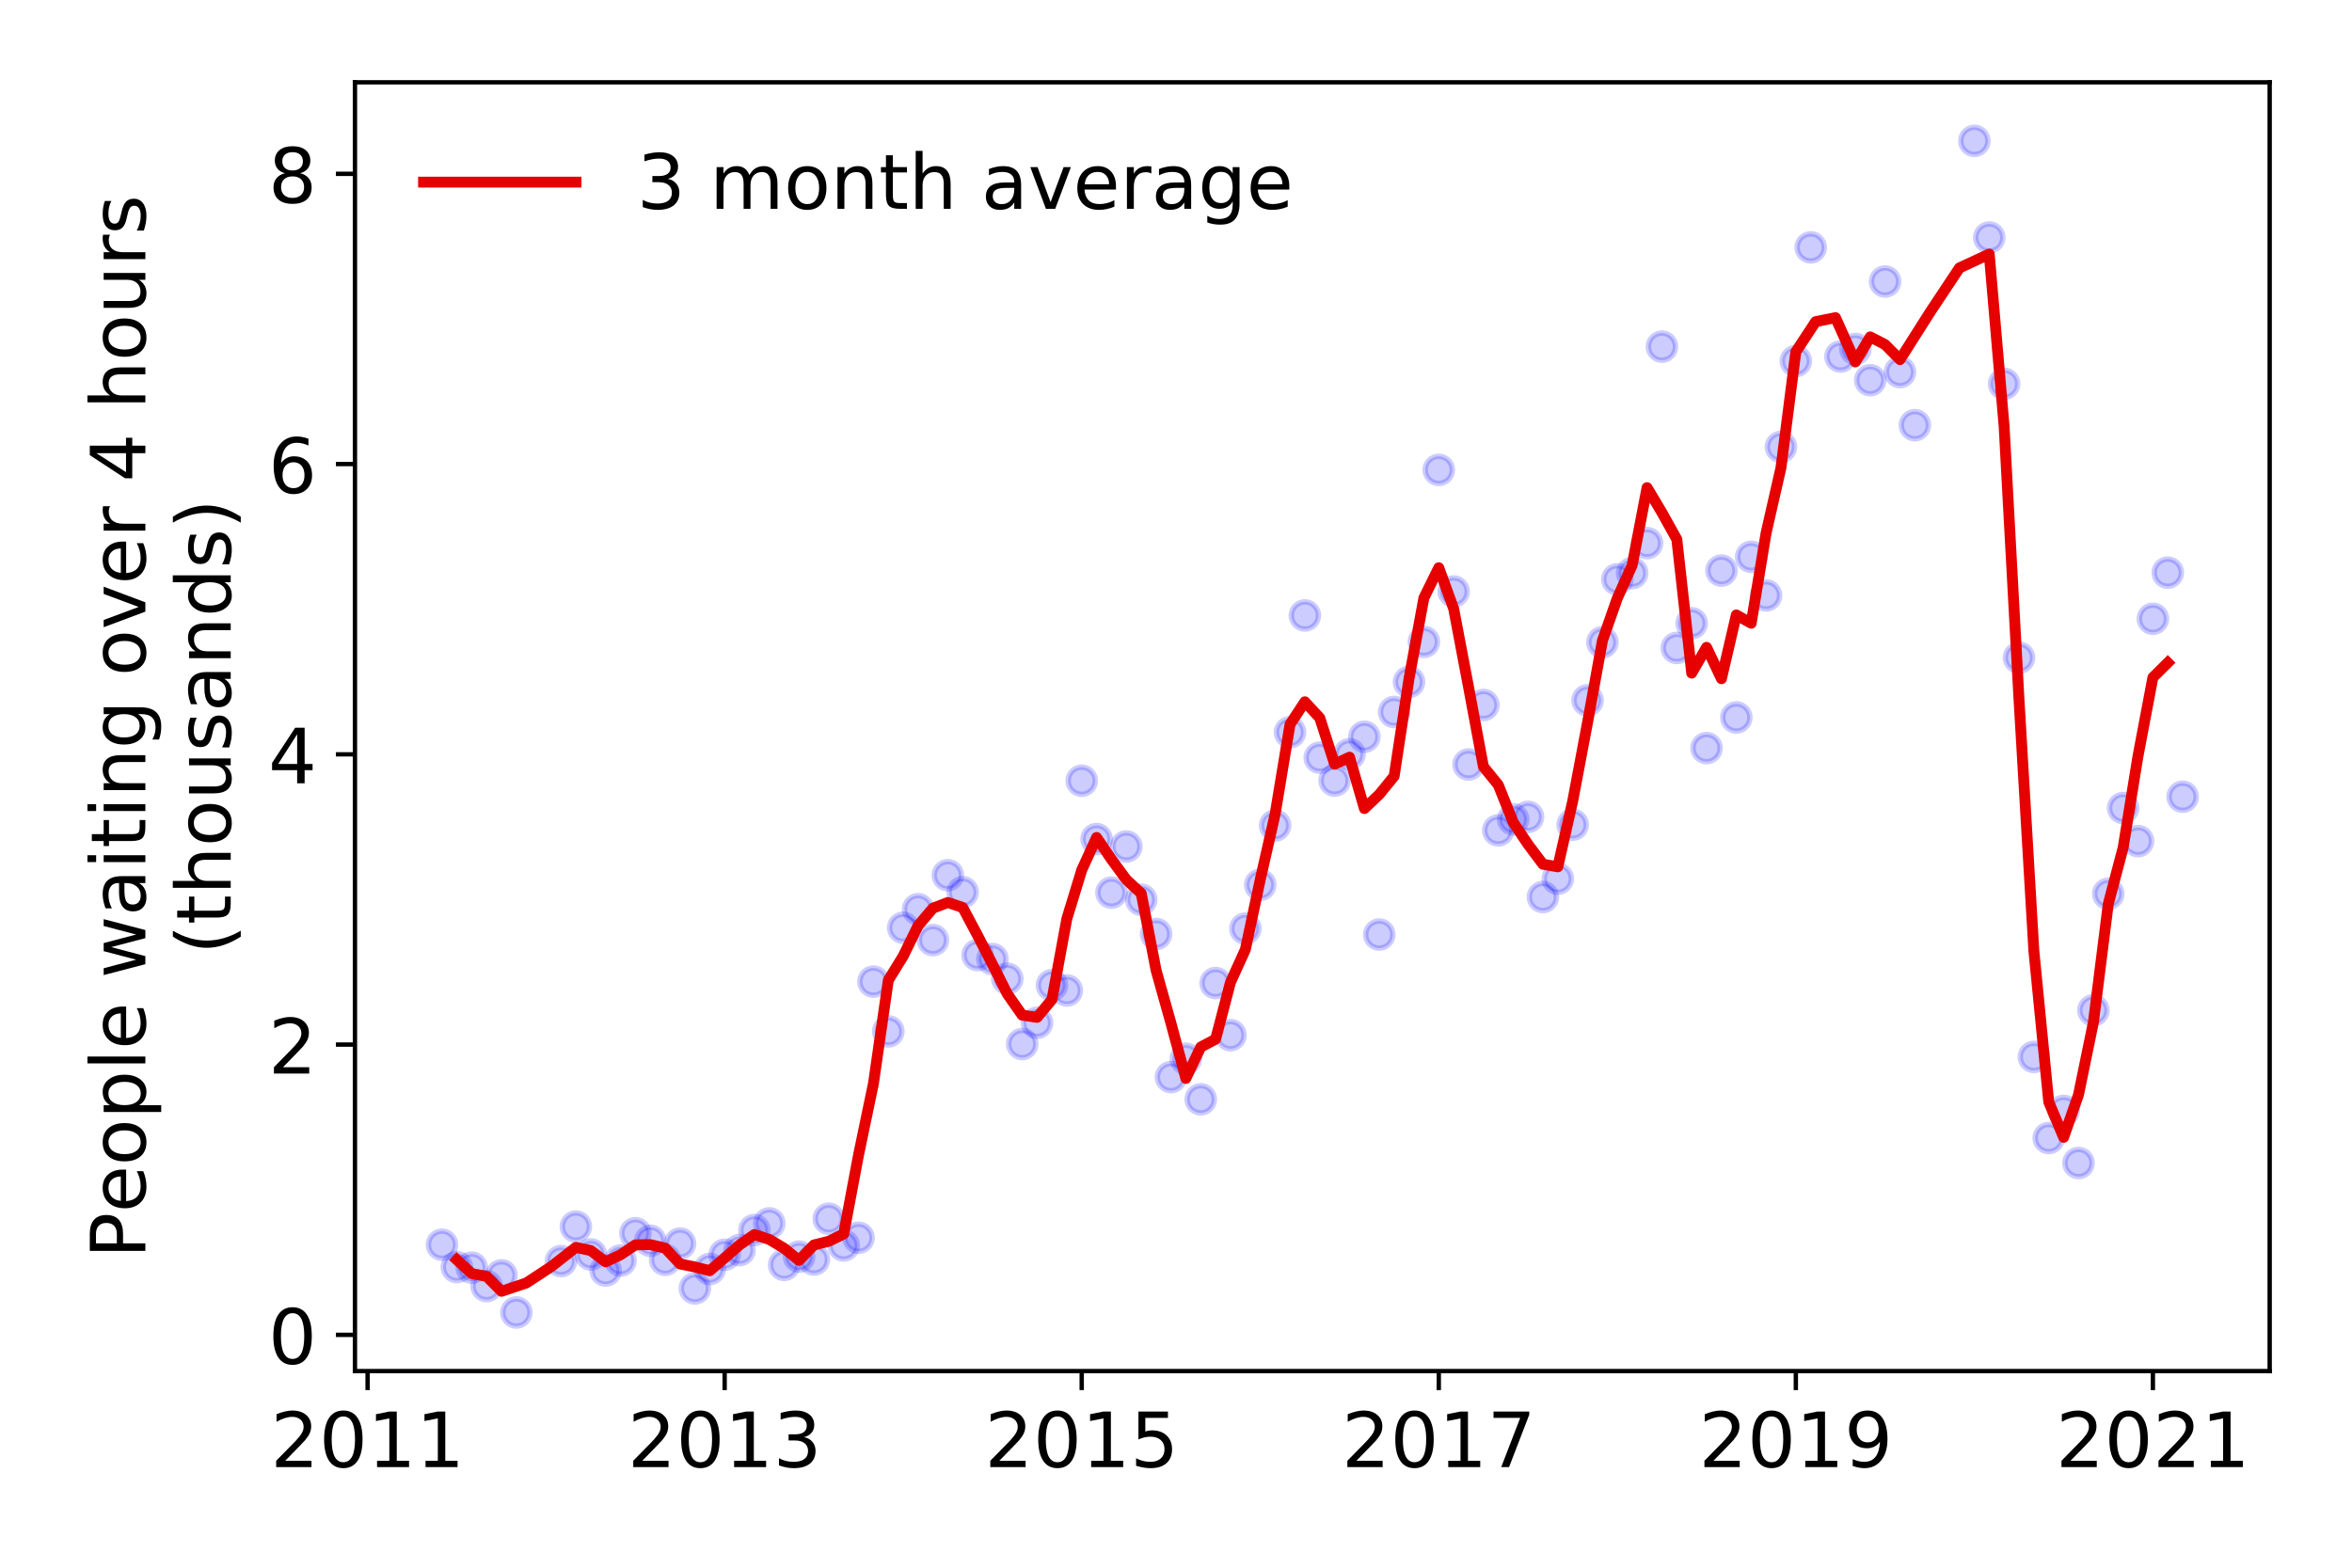 <?xml version="1.0" encoding="utf-8" standalone="no"?>
<!DOCTYPE svg PUBLIC "-//W3C//DTD SVG 1.1//EN"
  "http://www.w3.org/Graphics/SVG/1.1/DTD/svg11.dtd">
<!-- Created with matplotlib (https://matplotlib.org/) -->
<svg height="288pt" version="1.1" viewBox="0 0 432 288" width="432pt" xmlns="http://www.w3.org/2000/svg" xmlns:xlink="http://www.w3.org/1999/xlink">
 <defs>
  <style type="text/css">
*{stroke-linecap:butt;stroke-linejoin:round;}
  </style>
 </defs>
 <g id="figure_1">
  <g id="patch_1">
   <path d="M 0 288 
L 432 288 
L 432 0 
L 0 0 
z
" style="fill:#ffffff;"/>
  </g>
  <g id="axes_1">
   <g id="patch_2">
    <path d="M 65.195 251.88 
L 416.88 251.88 
L 416.88 15.12 
L 65.195 15.12 
z
" style="fill:#ffffff;"/>
   </g>
   <g id="matplotlib.axis_1">
    <g id="xtick_1">
     <g id="line2d_1">
      <defs>
       <path d="M 0 0 
L 0 3.5 
" id="m789689e1d1" style="stroke:#000000;stroke-width:0.8;"/>
      </defs>
      <g>
       <use style="stroke:#000000;stroke-width:0.8;" x="67.518" xlink:href="#m789689e1d1" y="251.88"/>
      </g>
     </g>
     <g id="text_1">
      <!-- 2011 -->
      <defs>
       <path d="M 19.188 8.297 
L 53.609 8.297 
L 53.609 0 
L 7.328 0 
L 7.328 8.297 
Q 12.938 14.109 22.625 23.891 
Q 32.328 33.688 34.812 36.531 
Q 39.547 41.844 41.422 45.531 
Q 43.312 49.219 43.312 52.781 
Q 43.312 58.594 39.234 62.25 
Q 35.156 65.922 28.609 65.922 
Q 23.969 65.922 18.812 64.312 
Q 13.672 62.703 7.812 59.422 
L 7.812 69.391 
Q 13.766 71.781 18.938 73 
Q 24.125 74.219 28.422 74.219 
Q 39.75 74.219 46.484 68.547 
Q 53.219 62.891 53.219 53.422 
Q 53.219 48.922 51.531 44.891 
Q 49.859 40.875 45.406 35.406 
Q 44.188 33.984 37.641 27.219 
Q 31.109 20.453 19.188 8.297 
z
" id="DejaVuSans-50"/>
       <path d="M 31.781 66.406 
Q 24.172 66.406 20.328 58.906 
Q 16.5 51.422 16.5 36.375 
Q 16.5 21.391 20.328 13.891 
Q 24.172 6.391 31.781 6.391 
Q 39.453 6.391 43.281 13.891 
Q 47.125 21.391 47.125 36.375 
Q 47.125 51.422 43.281 58.906 
Q 39.453 66.406 31.781 66.406 
z
M 31.781 74.219 
Q 44.047 74.219 50.516 64.516 
Q 56.984 54.828 56.984 36.375 
Q 56.984 17.969 50.516 8.266 
Q 44.047 -1.422 31.781 -1.422 
Q 19.531 -1.422 13.062 8.266 
Q 6.594 17.969 6.594 36.375 
Q 6.594 54.828 13.062 64.516 
Q 19.531 74.219 31.781 74.219 
z
" id="DejaVuSans-48"/>
       <path d="M 12.406 8.297 
L 28.516 8.297 
L 28.516 63.922 
L 10.984 60.406 
L 10.984 69.391 
L 28.422 72.906 
L 38.281 72.906 
L 38.281 8.297 
L 54.391 8.297 
L 54.391 0 
L 12.406 0 
z
" id="DejaVuSans-49"/>
      </defs>
      <g transform="translate(49.703 269.518)scale(0.14 -0.14)">
       <use xlink:href="#DejaVuSans-50"/>
       <use x="63.623" xlink:href="#DejaVuSans-48"/>
       <use x="127.246" xlink:href="#DejaVuSans-49"/>
       <use x="190.869" xlink:href="#DejaVuSans-49"/>
      </g>
     </g>
    </g>
    <g id="xtick_2">
     <g id="line2d_2">
      <g>
       <use style="stroke:#000000;stroke-width:0.8;" x="133.1" xlink:href="#m789689e1d1" y="251.88"/>
      </g>
     </g>
     <g id="text_2">
      <!-- 2013 -->
      <defs>
       <path d="M 40.578 39.312 
Q 47.656 37.797 51.625 33 
Q 55.609 28.219 55.609 21.188 
Q 55.609 10.406 48.188 4.484 
Q 40.766 -1.422 27.094 -1.422 
Q 22.516 -1.422 17.656 -0.516 
Q 12.797 0.391 7.625 2.203 
L 7.625 11.719 
Q 11.719 9.328 16.594 8.109 
Q 21.484 6.891 26.812 6.891 
Q 36.078 6.891 40.938 10.547 
Q 45.797 14.203 45.797 21.188 
Q 45.797 27.641 41.281 31.266 
Q 36.766 34.906 28.719 34.906 
L 20.219 34.906 
L 20.219 43.016 
L 29.109 43.016 
Q 36.375 43.016 40.234 45.922 
Q 44.094 48.828 44.094 54.297 
Q 44.094 59.906 40.109 62.906 
Q 36.141 65.922 28.719 65.922 
Q 24.656 65.922 20.016 65.031 
Q 15.375 64.156 9.812 62.312 
L 9.812 71.094 
Q 15.438 72.656 20.344 73.438 
Q 25.25 74.219 29.594 74.219 
Q 40.828 74.219 47.359 69.109 
Q 53.906 64.016 53.906 55.328 
Q 53.906 49.266 50.438 45.094 
Q 46.969 40.922 40.578 39.312 
z
" id="DejaVuSans-51"/>
      </defs>
      <g transform="translate(115.285 269.518)scale(0.14 -0.14)">
       <use xlink:href="#DejaVuSans-50"/>
       <use x="63.623" xlink:href="#DejaVuSans-48"/>
       <use x="127.246" xlink:href="#DejaVuSans-49"/>
       <use x="190.869" xlink:href="#DejaVuSans-51"/>
      </g>
     </g>
    </g>
    <g id="xtick_3">
     <g id="line2d_3">
      <g>
       <use style="stroke:#000000;stroke-width:0.8;" x="198.682" xlink:href="#m789689e1d1" y="251.88"/>
      </g>
     </g>
     <g id="text_3">
      <!-- 2015 -->
      <defs>
       <path d="M 10.797 72.906 
L 49.516 72.906 
L 49.516 64.594 
L 19.828 64.594 
L 19.828 46.734 
Q 21.969 47.469 24.109 47.828 
Q 26.266 48.188 28.422 48.188 
Q 40.625 48.188 47.75 41.5 
Q 54.891 34.812 54.891 23.391 
Q 54.891 11.625 47.562 5.094 
Q 40.234 -1.422 26.906 -1.422 
Q 22.312 -1.422 17.547 -0.641 
Q 12.797 0.141 7.719 1.703 
L 7.719 11.625 
Q 12.109 9.234 16.797 8.062 
Q 21.484 6.891 26.703 6.891 
Q 35.156 6.891 40.078 11.328 
Q 45.016 15.766 45.016 23.391 
Q 45.016 31 40.078 35.438 
Q 35.156 39.891 26.703 39.891 
Q 22.75 39.891 18.812 39.016 
Q 14.891 38.141 10.797 36.281 
z
" id="DejaVuSans-53"/>
      </defs>
      <g transform="translate(180.867 269.518)scale(0.14 -0.14)">
       <use xlink:href="#DejaVuSans-50"/>
       <use x="63.623" xlink:href="#DejaVuSans-48"/>
       <use x="127.246" xlink:href="#DejaVuSans-49"/>
       <use x="190.869" xlink:href="#DejaVuSans-53"/>
      </g>
     </g>
    </g>
    <g id="xtick_4">
     <g id="line2d_4">
      <g>
       <use style="stroke:#000000;stroke-width:0.8;" x="264.265" xlink:href="#m789689e1d1" y="251.88"/>
      </g>
     </g>
     <g id="text_4">
      <!-- 2017 -->
      <defs>
       <path d="M 8.203 72.906 
L 55.078 72.906 
L 55.078 68.703 
L 28.609 0 
L 18.312 0 
L 43.219 64.594 
L 8.203 64.594 
z
" id="DejaVuSans-55"/>
      </defs>
      <g transform="translate(246.45 269.518)scale(0.14 -0.14)">
       <use xlink:href="#DejaVuSans-50"/>
       <use x="63.623" xlink:href="#DejaVuSans-48"/>
       <use x="127.246" xlink:href="#DejaVuSans-49"/>
       <use x="190.869" xlink:href="#DejaVuSans-55"/>
      </g>
     </g>
    </g>
    <g id="xtick_5">
     <g id="line2d_5">
      <g>
       <use style="stroke:#000000;stroke-width:0.8;" x="329.847" xlink:href="#m789689e1d1" y="251.88"/>
      </g>
     </g>
     <g id="text_5">
      <!-- 2019 -->
      <defs>
       <path d="M 10.984 1.516 
L 10.984 10.5 
Q 14.703 8.734 18.5 7.812 
Q 22.312 6.891 25.984 6.891 
Q 35.75 6.891 40.891 13.453 
Q 46.047 20.016 46.781 33.406 
Q 43.953 29.203 39.594 26.953 
Q 35.25 24.703 29.984 24.703 
Q 19.047 24.703 12.672 31.312 
Q 6.297 37.938 6.297 49.422 
Q 6.297 60.641 12.938 67.422 
Q 19.578 74.219 30.609 74.219 
Q 43.266 74.219 49.922 64.516 
Q 56.594 54.828 56.594 36.375 
Q 56.594 19.141 48.406 8.859 
Q 40.234 -1.422 26.422 -1.422 
Q 22.703 -1.422 18.891 -0.688 
Q 15.094 0.047 10.984 1.516 
z
M 30.609 32.422 
Q 37.25 32.422 41.125 36.953 
Q 45.016 41.5 45.016 49.422 
Q 45.016 57.281 41.125 61.844 
Q 37.25 66.406 30.609 66.406 
Q 23.969 66.406 20.094 61.844 
Q 16.219 57.281 16.219 49.422 
Q 16.219 41.5 20.094 36.953 
Q 23.969 32.422 30.609 32.422 
z
" id="DejaVuSans-57"/>
      </defs>
      <g transform="translate(312.032 269.518)scale(0.14 -0.14)">
       <use xlink:href="#DejaVuSans-50"/>
       <use x="63.623" xlink:href="#DejaVuSans-48"/>
       <use x="127.246" xlink:href="#DejaVuSans-49"/>
       <use x="190.869" xlink:href="#DejaVuSans-57"/>
      </g>
     </g>
    </g>
    <g id="xtick_6">
     <g id="line2d_6">
      <g>
       <use style="stroke:#000000;stroke-width:0.8;" x="395.429" xlink:href="#m789689e1d1" y="251.88"/>
      </g>
     </g>
     <g id="text_6">
      <!-- 2021 -->
      <g transform="translate(377.614 269.518)scale(0.14 -0.14)">
       <use xlink:href="#DejaVuSans-50"/>
       <use x="63.623" xlink:href="#DejaVuSans-48"/>
       <use x="127.246" xlink:href="#DejaVuSans-50"/>
       <use x="190.869" xlink:href="#DejaVuSans-49"/>
      </g>
     </g>
    </g>
   </g>
   <g id="matplotlib.axis_2">
    <g id="ytick_1">
     <g id="line2d_7">
      <defs>
       <path d="M 0 0 
L -3.5 0 
" id="md3093ca8bd" style="stroke:#000000;stroke-width:0.8;"/>
      </defs>
      <g>
       <use style="stroke:#000000;stroke-width:0.8;" x="65.195" xlink:href="#md3093ca8bd" y="245.224"/>
      </g>
     </g>
     <g id="text_7">
      <!-- 0 -->
      <g transform="translate(49.288 250.543)scale(0.14 -0.14)">
       <use xlink:href="#DejaVuSans-48"/>
      </g>
     </g>
    </g>
    <g id="ytick_2">
     <g id="line2d_8">
      <g>
       <use style="stroke:#000000;stroke-width:0.8;" x="65.195" xlink:href="#md3093ca8bd" y="191.901"/>
      </g>
     </g>
     <g id="text_8">
      <!-- 2 -->
      <g transform="translate(49.288 197.22)scale(0.14 -0.14)">
       <use xlink:href="#DejaVuSans-50"/>
      </g>
     </g>
    </g>
    <g id="ytick_3">
     <g id="line2d_9">
      <g>
       <use style="stroke:#000000;stroke-width:0.8;" x="65.195" xlink:href="#md3093ca8bd" y="138.579"/>
      </g>
     </g>
     <g id="text_9">
      <!-- 4 -->
      <defs>
       <path d="M 37.797 64.312 
L 12.891 25.391 
L 37.797 25.391 
z
M 35.203 72.906 
L 47.609 72.906 
L 47.609 25.391 
L 58.016 25.391 
L 58.016 17.188 
L 47.609 17.188 
L 47.609 0 
L 37.797 0 
L 37.797 17.188 
L 4.891 17.188 
L 4.891 26.703 
z
" id="DejaVuSans-52"/>
      </defs>
      <g transform="translate(49.288 143.898)scale(0.14 -0.14)">
       <use xlink:href="#DejaVuSans-52"/>
      </g>
     </g>
    </g>
    <g id="ytick_4">
     <g id="line2d_10">
      <g>
       <use style="stroke:#000000;stroke-width:0.8;" x="65.195" xlink:href="#md3093ca8bd" y="85.256"/>
      </g>
     </g>
     <g id="text_10">
      <!-- 6 -->
      <defs>
       <path d="M 33.016 40.375 
Q 26.375 40.375 22.484 35.828 
Q 18.609 31.297 18.609 23.391 
Q 18.609 15.531 22.484 10.953 
Q 26.375 6.391 33.016 6.391 
Q 39.656 6.391 43.531 10.953 
Q 47.406 15.531 47.406 23.391 
Q 47.406 31.297 43.531 35.828 
Q 39.656 40.375 33.016 40.375 
z
M 52.594 71.297 
L 52.594 62.312 
Q 48.875 64.062 45.094 64.984 
Q 41.312 65.922 37.594 65.922 
Q 27.828 65.922 22.672 59.328 
Q 17.531 52.734 16.797 39.406 
Q 19.672 43.656 24.016 45.922 
Q 28.375 48.188 33.594 48.188 
Q 44.578 48.188 50.953 41.516 
Q 57.328 34.859 57.328 23.391 
Q 57.328 12.156 50.688 5.359 
Q 44.047 -1.422 33.016 -1.422 
Q 20.359 -1.422 13.672 8.266 
Q 6.984 17.969 6.984 36.375 
Q 6.984 53.656 15.188 63.938 
Q 23.391 74.219 37.203 74.219 
Q 40.922 74.219 44.703 73.484 
Q 48.484 72.75 52.594 71.297 
z
" id="DejaVuSans-54"/>
      </defs>
      <g transform="translate(49.288 90.575)scale(0.14 -0.14)">
       <use xlink:href="#DejaVuSans-54"/>
      </g>
     </g>
    </g>
    <g id="ytick_5">
     <g id="line2d_11">
      <g>
       <use style="stroke:#000000;stroke-width:0.8;" x="65.195" xlink:href="#md3093ca8bd" y="31.934"/>
      </g>
     </g>
     <g id="text_11">
      <!-- 8 -->
      <defs>
       <path d="M 31.781 34.625 
Q 24.75 34.625 20.719 30.859 
Q 16.703 27.094 16.703 20.516 
Q 16.703 13.922 20.719 10.156 
Q 24.75 6.391 31.781 6.391 
Q 38.812 6.391 42.859 10.172 
Q 46.922 13.969 46.922 20.516 
Q 46.922 27.094 42.891 30.859 
Q 38.875 34.625 31.781 34.625 
z
M 21.922 38.812 
Q 15.578 40.375 12.031 44.719 
Q 8.5 49.078 8.5 55.328 
Q 8.5 64.062 14.719 69.141 
Q 20.953 74.219 31.781 74.219 
Q 42.672 74.219 48.875 69.141 
Q 55.078 64.062 55.078 55.328 
Q 55.078 49.078 51.531 44.719 
Q 48 40.375 41.703 38.812 
Q 48.828 37.156 52.797 32.312 
Q 56.781 27.484 56.781 20.516 
Q 56.781 9.906 50.312 4.234 
Q 43.844 -1.422 31.781 -1.422 
Q 19.734 -1.422 13.25 4.234 
Q 6.781 9.906 6.781 20.516 
Q 6.781 27.484 10.781 32.312 
Q 14.797 37.156 21.922 38.812 
z
M 18.312 54.391 
Q 18.312 48.734 21.844 45.562 
Q 25.391 42.391 31.781 42.391 
Q 38.141 42.391 41.719 45.562 
Q 45.312 48.734 45.312 54.391 
Q 45.312 60.062 41.719 63.234 
Q 38.141 66.406 31.781 66.406 
Q 25.391 66.406 21.844 63.234 
Q 18.312 60.062 18.312 54.391 
z
" id="DejaVuSans-56"/>
      </defs>
      <g transform="translate(49.288 37.253)scale(0.14 -0.14)">
       <use xlink:href="#DejaVuSans-56"/>
      </g>
     </g>
    </g>
    <g id="text_12">
     <!-- People waiting over 4 hours -->
     <defs>
      <path d="M 19.672 64.797 
L 19.672 37.406 
L 32.078 37.406 
Q 38.969 37.406 42.719 40.969 
Q 46.484 44.531 46.484 51.125 
Q 46.484 57.672 42.719 61.234 
Q 38.969 64.797 32.078 64.797 
z
M 9.812 72.906 
L 32.078 72.906 
Q 44.344 72.906 50.609 67.359 
Q 56.891 61.812 56.891 51.125 
Q 56.891 40.328 50.609 34.812 
Q 44.344 29.297 32.078 29.297 
L 19.672 29.297 
L 19.672 0 
L 9.812 0 
z
" id="DejaVuSans-80"/>
      <path d="M 56.203 29.594 
L 56.203 25.203 
L 14.891 25.203 
Q 15.484 15.922 20.484 11.062 
Q 25.484 6.203 34.422 6.203 
Q 39.594 6.203 44.453 7.469 
Q 49.312 8.734 54.109 11.281 
L 54.109 2.781 
Q 49.266 0.734 44.188 -0.344 
Q 39.109 -1.422 33.891 -1.422 
Q 20.797 -1.422 13.156 6.188 
Q 5.516 13.812 5.516 26.812 
Q 5.516 40.234 12.766 48.109 
Q 20.016 56 32.328 56 
Q 43.359 56 49.781 48.891 
Q 56.203 41.797 56.203 29.594 
z
M 47.219 32.234 
Q 47.125 39.594 43.094 43.984 
Q 39.062 48.391 32.422 48.391 
Q 24.906 48.391 20.391 44.141 
Q 15.875 39.891 15.188 32.172 
z
" id="DejaVuSans-101"/>
      <path d="M 30.609 48.391 
Q 23.391 48.391 19.188 42.75 
Q 14.984 37.109 14.984 27.297 
Q 14.984 17.484 19.156 11.844 
Q 23.344 6.203 30.609 6.203 
Q 37.797 6.203 41.984 11.859 
Q 46.188 17.531 46.188 27.297 
Q 46.188 37.016 41.984 42.703 
Q 37.797 48.391 30.609 48.391 
z
M 30.609 56 
Q 42.328 56 49.016 48.375 
Q 55.719 40.766 55.719 27.297 
Q 55.719 13.875 49.016 6.219 
Q 42.328 -1.422 30.609 -1.422 
Q 18.844 -1.422 12.172 6.219 
Q 5.516 13.875 5.516 27.297 
Q 5.516 40.766 12.172 48.375 
Q 18.844 56 30.609 56 
z
" id="DejaVuSans-111"/>
      <path d="M 18.109 8.203 
L 18.109 -20.797 
L 9.078 -20.797 
L 9.078 54.688 
L 18.109 54.688 
L 18.109 46.391 
Q 20.953 51.266 25.266 53.625 
Q 29.594 56 35.594 56 
Q 45.562 56 51.781 48.094 
Q 58.016 40.188 58.016 27.297 
Q 58.016 14.406 51.781 6.484 
Q 45.562 -1.422 35.594 -1.422 
Q 29.594 -1.422 25.266 0.953 
Q 20.953 3.328 18.109 8.203 
z
M 48.688 27.297 
Q 48.688 37.203 44.609 42.844 
Q 40.531 48.484 33.406 48.484 
Q 26.266 48.484 22.188 42.844 
Q 18.109 37.203 18.109 27.297 
Q 18.109 17.391 22.188 11.75 
Q 26.266 6.109 33.406 6.109 
Q 40.531 6.109 44.609 11.75 
Q 48.688 17.391 48.688 27.297 
z
" id="DejaVuSans-112"/>
      <path d="M 9.422 75.984 
L 18.406 75.984 
L 18.406 0 
L 9.422 0 
z
" id="DejaVuSans-108"/>
      <path id="DejaVuSans-32"/>
      <path d="M 4.203 54.688 
L 13.188 54.688 
L 24.422 12.016 
L 35.594 54.688 
L 46.188 54.688 
L 57.422 12.016 
L 68.609 54.688 
L 77.594 54.688 
L 63.281 0 
L 52.688 0 
L 40.922 44.828 
L 29.109 0 
L 18.5 0 
z
" id="DejaVuSans-119"/>
      <path d="M 34.281 27.484 
Q 23.391 27.484 19.188 25 
Q 14.984 22.516 14.984 16.5 
Q 14.984 11.719 18.141 8.906 
Q 21.297 6.109 26.703 6.109 
Q 34.188 6.109 38.703 11.406 
Q 43.219 16.703 43.219 25.484 
L 43.219 27.484 
z
M 52.203 31.203 
L 52.203 0 
L 43.219 0 
L 43.219 8.297 
Q 40.141 3.328 35.547 0.953 
Q 30.953 -1.422 24.312 -1.422 
Q 15.922 -1.422 10.953 3.297 
Q 6 8.016 6 15.922 
Q 6 25.141 12.172 29.828 
Q 18.359 34.516 30.609 34.516 
L 43.219 34.516 
L 43.219 35.406 
Q 43.219 41.609 39.141 45 
Q 35.062 48.391 27.688 48.391 
Q 23 48.391 18.547 47.266 
Q 14.109 46.141 10.016 43.891 
L 10.016 52.203 
Q 14.938 54.109 19.578 55.047 
Q 24.219 56 28.609 56 
Q 40.484 56 46.344 49.844 
Q 52.203 43.703 52.203 31.203 
z
" id="DejaVuSans-97"/>
      <path d="M 9.422 54.688 
L 18.406 54.688 
L 18.406 0 
L 9.422 0 
z
M 9.422 75.984 
L 18.406 75.984 
L 18.406 64.594 
L 9.422 64.594 
z
" id="DejaVuSans-105"/>
      <path d="M 18.312 70.219 
L 18.312 54.688 
L 36.812 54.688 
L 36.812 47.703 
L 18.312 47.703 
L 18.312 18.016 
Q 18.312 11.328 20.141 9.422 
Q 21.969 7.516 27.594 7.516 
L 36.812 7.516 
L 36.812 0 
L 27.594 0 
Q 17.188 0 13.234 3.875 
Q 9.281 7.766 9.281 18.016 
L 9.281 47.703 
L 2.688 47.703 
L 2.688 54.688 
L 9.281 54.688 
L 9.281 70.219 
z
" id="DejaVuSans-116"/>
      <path d="M 54.891 33.016 
L 54.891 0 
L 45.906 0 
L 45.906 32.719 
Q 45.906 40.484 42.875 44.328 
Q 39.844 48.188 33.797 48.188 
Q 26.516 48.188 22.312 43.547 
Q 18.109 38.922 18.109 30.906 
L 18.109 0 
L 9.078 0 
L 9.078 54.688 
L 18.109 54.688 
L 18.109 46.188 
Q 21.344 51.125 25.703 53.562 
Q 30.078 56 35.797 56 
Q 45.219 56 50.047 50.172 
Q 54.891 44.344 54.891 33.016 
z
" id="DejaVuSans-110"/>
      <path d="M 45.406 27.984 
Q 45.406 37.75 41.375 43.109 
Q 37.359 48.484 30.078 48.484 
Q 22.859 48.484 18.828 43.109 
Q 14.797 37.75 14.797 27.984 
Q 14.797 18.266 18.828 12.891 
Q 22.859 7.516 30.078 7.516 
Q 37.359 7.516 41.375 12.891 
Q 45.406 18.266 45.406 27.984 
z
M 54.391 6.781 
Q 54.391 -7.172 48.188 -13.984 
Q 42 -20.797 29.203 -20.797 
Q 24.469 -20.797 20.266 -20.094 
Q 16.062 -19.391 12.109 -17.922 
L 12.109 -9.188 
Q 16.062 -11.328 19.922 -12.344 
Q 23.781 -13.375 27.781 -13.375 
Q 36.625 -13.375 41.016 -8.766 
Q 45.406 -4.156 45.406 5.172 
L 45.406 9.625 
Q 42.625 4.781 38.281 2.391 
Q 33.938 0 27.875 0 
Q 17.828 0 11.672 7.656 
Q 5.516 15.328 5.516 27.984 
Q 5.516 40.672 11.672 48.328 
Q 17.828 56 27.875 56 
Q 33.938 56 38.281 53.609 
Q 42.625 51.219 45.406 46.391 
L 45.406 54.688 
L 54.391 54.688 
z
" id="DejaVuSans-103"/>
      <path d="M 2.984 54.688 
L 12.5 54.688 
L 29.594 8.797 
L 46.688 54.688 
L 56.203 54.688 
L 35.688 0 
L 23.484 0 
z
" id="DejaVuSans-118"/>
      <path d="M 41.109 46.297 
Q 39.594 47.172 37.812 47.578 
Q 36.031 48 33.891 48 
Q 26.266 48 22.188 43.047 
Q 18.109 38.094 18.109 28.812 
L 18.109 0 
L 9.078 0 
L 9.078 54.688 
L 18.109 54.688 
L 18.109 46.188 
Q 20.953 51.172 25.484 53.578 
Q 30.031 56 36.531 56 
Q 37.453 56 38.578 55.875 
Q 39.703 55.766 41.062 55.516 
z
" id="DejaVuSans-114"/>
      <path d="M 54.891 33.016 
L 54.891 0 
L 45.906 0 
L 45.906 32.719 
Q 45.906 40.484 42.875 44.328 
Q 39.844 48.188 33.797 48.188 
Q 26.516 48.188 22.312 43.547 
Q 18.109 38.922 18.109 30.906 
L 18.109 0 
L 9.078 0 
L 9.078 75.984 
L 18.109 75.984 
L 18.109 46.188 
Q 21.344 51.125 25.703 53.562 
Q 30.078 56 35.797 56 
Q 45.219 56 50.047 50.172 
Q 54.891 44.344 54.891 33.016 
z
" id="DejaVuSans-104"/>
      <path d="M 8.5 21.578 
L 8.5 54.688 
L 17.484 54.688 
L 17.484 21.922 
Q 17.484 14.156 20.5 10.266 
Q 23.531 6.391 29.594 6.391 
Q 36.859 6.391 41.078 11.031 
Q 45.312 15.672 45.312 23.688 
L 45.312 54.688 
L 54.297 54.688 
L 54.297 0 
L 45.312 0 
L 45.312 8.406 
Q 42.047 3.422 37.719 1 
Q 33.406 -1.422 27.688 -1.422 
Q 18.266 -1.422 13.375 4.438 
Q 8.5 10.297 8.5 21.578 
z
M 31.109 56 
z
" id="DejaVuSans-117"/>
      <path d="M 44.281 53.078 
L 44.281 44.578 
Q 40.484 46.531 36.375 47.5 
Q 32.281 48.484 27.875 48.484 
Q 21.188 48.484 17.844 46.438 
Q 14.5 44.391 14.5 40.281 
Q 14.5 37.156 16.891 35.375 
Q 19.281 33.594 26.516 31.984 
L 29.594 31.297 
Q 39.156 29.25 43.188 25.516 
Q 47.219 21.781 47.219 15.094 
Q 47.219 7.469 41.188 3.016 
Q 35.156 -1.422 24.609 -1.422 
Q 20.219 -1.422 15.453 -0.562 
Q 10.688 0.297 5.422 2 
L 5.422 11.281 
Q 10.406 8.688 15.234 7.391 
Q 20.062 6.109 24.812 6.109 
Q 31.156 6.109 34.562 8.281 
Q 37.984 10.453 37.984 14.406 
Q 37.984 18.062 35.516 20.016 
Q 33.062 21.969 24.703 23.781 
L 21.578 24.516 
Q 13.234 26.266 9.516 29.906 
Q 5.812 33.547 5.812 39.891 
Q 5.812 47.609 11.281 51.797 
Q 16.75 56 26.812 56 
Q 31.781 56 36.172 55.266 
Q 40.578 54.547 44.281 53.078 
z
" id="DejaVuSans-115"/>
     </defs>
     <g transform="translate(26.699 231.175)rotate(-90)scale(0.14 -0.14)">
      <use xlink:href="#DejaVuSans-80"/>
      <use x="60.256" xlink:href="#DejaVuSans-101"/>
      <use x="121.779" xlink:href="#DejaVuSans-111"/>
      <use x="182.961" xlink:href="#DejaVuSans-112"/>
      <use x="246.438" xlink:href="#DejaVuSans-108"/>
      <use x="274.221" xlink:href="#DejaVuSans-101"/>
      <use x="335.744" xlink:href="#DejaVuSans-32"/>
      <use x="367.531" xlink:href="#DejaVuSans-119"/>
      <use x="449.318" xlink:href="#DejaVuSans-97"/>
      <use x="510.598" xlink:href="#DejaVuSans-105"/>
      <use x="538.381" xlink:href="#DejaVuSans-116"/>
      <use x="577.59" xlink:href="#DejaVuSans-105"/>
      <use x="605.373" xlink:href="#DejaVuSans-110"/>
      <use x="668.752" xlink:href="#DejaVuSans-103"/>
      <use x="732.229" xlink:href="#DejaVuSans-32"/>
      <use x="764.016" xlink:href="#DejaVuSans-111"/>
      <use x="825.197" xlink:href="#DejaVuSans-118"/>
      <use x="884.377" xlink:href="#DejaVuSans-101"/>
      <use x="945.9" xlink:href="#DejaVuSans-114"/>
      <use x="987.014" xlink:href="#DejaVuSans-32"/>
      <use x="1018.801" xlink:href="#DejaVuSans-52"/>
      <use x="1082.424" xlink:href="#DejaVuSans-32"/>
      <use x="1114.211" xlink:href="#DejaVuSans-104"/>
      <use x="1177.59" xlink:href="#DejaVuSans-111"/>
      <use x="1238.771" xlink:href="#DejaVuSans-117"/>
      <use x="1302.15" xlink:href="#DejaVuSans-114"/>
      <use x="1343.264" xlink:href="#DejaVuSans-115"/>
     </g>
     <!-- (thousands) -->
     <defs>
      <path d="M 31 75.875 
Q 24.469 64.656 21.281 53.656 
Q 18.109 42.672 18.109 31.391 
Q 18.109 20.125 21.312 9.062 
Q 24.516 -2 31 -13.188 
L 23.188 -13.188 
Q 15.875 -1.703 12.234 9.375 
Q 8.594 20.453 8.594 31.391 
Q 8.594 42.281 12.203 53.312 
Q 15.828 64.359 23.188 75.875 
z
" id="DejaVuSans-40"/>
      <path d="M 45.406 46.391 
L 45.406 75.984 
L 54.391 75.984 
L 54.391 0 
L 45.406 0 
L 45.406 8.203 
Q 42.578 3.328 38.25 0.953 
Q 33.938 -1.422 27.875 -1.422 
Q 17.969 -1.422 11.734 6.484 
Q 5.516 14.406 5.516 27.297 
Q 5.516 40.188 11.734 48.094 
Q 17.969 56 27.875 56 
Q 33.938 56 38.25 53.625 
Q 42.578 51.266 45.406 46.391 
z
M 14.797 27.297 
Q 14.797 17.391 18.875 11.75 
Q 22.953 6.109 30.078 6.109 
Q 37.203 6.109 41.297 11.75 
Q 45.406 17.391 45.406 27.297 
Q 45.406 37.203 41.297 42.844 
Q 37.203 48.484 30.078 48.484 
Q 22.953 48.484 18.875 42.844 
Q 14.797 37.203 14.797 27.297 
z
" id="DejaVuSans-100"/>
      <path d="M 8.016 75.875 
L 15.828 75.875 
Q 23.141 64.359 26.781 53.312 
Q 30.422 42.281 30.422 31.391 
Q 30.422 20.453 26.781 9.375 
Q 23.141 -1.703 15.828 -13.188 
L 8.016 -13.188 
Q 14.5 -2 17.703 9.062 
Q 20.906 20.125 20.906 31.391 
Q 20.906 42.672 17.703 53.656 
Q 14.5 64.656 8.016 75.875 
z
" id="DejaVuSans-41"/>
     </defs>
     <g transform="translate(42.376 175.325)rotate(-90)scale(0.14 -0.14)">
      <use xlink:href="#DejaVuSans-40"/>
      <use x="39.014" xlink:href="#DejaVuSans-116"/>
      <use x="78.223" xlink:href="#DejaVuSans-104"/>
      <use x="141.602" xlink:href="#DejaVuSans-111"/>
      <use x="202.783" xlink:href="#DejaVuSans-117"/>
      <use x="266.162" xlink:href="#DejaVuSans-115"/>
      <use x="318.262" xlink:href="#DejaVuSans-97"/>
      <use x="379.541" xlink:href="#DejaVuSans-110"/>
      <use x="442.92" xlink:href="#DejaVuSans-100"/>
      <use x="506.396" xlink:href="#DejaVuSans-115"/>
      <use x="558.496" xlink:href="#DejaVuSans-41"/>
     </g>
    </g>
   </g>
   <g id="line2d_12">
    <defs>
     <path d="M 0 2.5 
C 0.663 2.5 1.299 2.237 1.768 1.768 
C 2.237 1.299 2.5 0.663 2.5 0 
C 2.5 -0.663 2.237 -1.299 1.768 -1.768 
C 1.299 -2.237 0.663 -2.5 0 -2.5 
C -0.663 -2.5 -1.299 -2.237 -1.768 -1.768 
C -2.237 -1.299 -2.5 -0.663 -2.5 0 
C -2.5 0.663 -2.237 1.299 -1.768 1.768 
C -1.299 2.237 -0.663 2.5 0 2.5 
z
" id="m94969e7188" style="stroke:#0000ff;stroke-opacity:0.2;"/>
    </defs>
    <g clip-path="url(#p9a0efef90f)">
     <use style="fill:#0000ff;fill-opacity:0.2;stroke:#0000ff;stroke-opacity:0.2;" x="400.894" xlink:href="#m94969e7188" y="146.364"/>
     <use style="fill:#0000ff;fill-opacity:0.2;stroke:#0000ff;stroke-opacity:0.2;" x="398.162" xlink:href="#m94969e7188" y="105.199"/>
     <use style="fill:#0000ff;fill-opacity:0.2;stroke:#0000ff;stroke-opacity:0.2;" x="395.429" xlink:href="#m94969e7188" y="113.677"/>
     <use style="fill:#0000ff;fill-opacity:0.2;stroke:#0000ff;stroke-opacity:0.2;" x="392.697" xlink:href="#m94969e7188" y="154.522"/>
     <use style="fill:#0000ff;fill-opacity:0.2;stroke:#0000ff;stroke-opacity:0.2;" x="389.964" xlink:href="#m94969e7188" y="148.444"/>
     <use style="fill:#0000ff;fill-opacity:0.2;stroke:#0000ff;stroke-opacity:0.2;" x="387.231" xlink:href="#m94969e7188" y="164.2"/>
     <use style="fill:#0000ff;fill-opacity:0.2;stroke:#0000ff;stroke-opacity:0.2;" x="384.499" xlink:href="#m94969e7188" y="185.609"/>
     <use style="fill:#0000ff;fill-opacity:0.2;stroke:#0000ff;stroke-opacity:0.2;" x="381.766" xlink:href="#m94969e7188" y="213.657"/>
     <use style="fill:#0000ff;fill-opacity:0.2;stroke:#0000ff;stroke-opacity:0.2;" x="379.034" xlink:href="#m94969e7188" y="204.086"/>
     <use style="fill:#0000ff;fill-opacity:0.2;stroke:#0000ff;stroke-opacity:0.2;" x="376.301" xlink:href="#m94969e7188" y="209.071"/>
     <use style="fill:#0000ff;fill-opacity:0.2;stroke:#0000ff;stroke-opacity:0.2;" x="373.568" xlink:href="#m94969e7188" y="194.168"/>
     <use style="fill:#0000ff;fill-opacity:0.2;stroke:#0000ff;stroke-opacity:0.2;" x="370.836" xlink:href="#m94969e7188" y="120.823"/>
     <use style="fill:#0000ff;fill-opacity:0.2;stroke:#0000ff;stroke-opacity:0.2;" x="368.103" xlink:href="#m94969e7188" y="70.513"/>
     <use style="fill:#0000ff;fill-opacity:0.2;stroke:#0000ff;stroke-opacity:0.2;" x="365.371" xlink:href="#m94969e7188" y="43.638"/>
     <use style="fill:#0000ff;fill-opacity:0.2;stroke:#0000ff;stroke-opacity:0.2;" x="362.638" xlink:href="#m94969e7188" y="25.882"/>
     <use style="fill:#0000ff;fill-opacity:0.2;stroke:#0000ff;stroke-opacity:0.2;" x="351.708" xlink:href="#m94969e7188" y="78.111"/>
     <use style="fill:#0000ff;fill-opacity:0.2;stroke:#0000ff;stroke-opacity:0.2;" x="348.975" xlink:href="#m94969e7188" y="68.353"/>
     <use style="fill:#0000ff;fill-opacity:0.2;stroke:#0000ff;stroke-opacity:0.2;" x="346.242" xlink:href="#m94969e7188" y="51.717"/>
     <use style="fill:#0000ff;fill-opacity:0.2;stroke:#0000ff;stroke-opacity:0.2;" x="343.51" xlink:href="#m94969e7188" y="69.846"/>
     <use style="fill:#0000ff;fill-opacity:0.2;stroke:#0000ff;stroke-opacity:0.2;" x="340.777" xlink:href="#m94969e7188" y="64.114"/>
     <use style="fill:#0000ff;fill-opacity:0.2;stroke:#0000ff;stroke-opacity:0.2;" x="338.045" xlink:href="#m94969e7188" y="65.5"/>
     <use style="fill:#0000ff;fill-opacity:0.2;stroke:#0000ff;stroke-opacity:0.2;" x="332.579" xlink:href="#m94969e7188" y="45.451"/>
     <use style="fill:#0000ff;fill-opacity:0.2;stroke:#0000ff;stroke-opacity:0.2;" x="329.847" xlink:href="#m94969e7188" y="66.327"/>
     <use style="fill:#0000ff;fill-opacity:0.2;stroke:#0000ff;stroke-opacity:0.2;" x="327.114" xlink:href="#m94969e7188" y="82.11"/>
     <use style="fill:#0000ff;fill-opacity:0.2;stroke:#0000ff;stroke-opacity:0.2;" x="324.382" xlink:href="#m94969e7188" y="109.385"/>
     <use style="fill:#0000ff;fill-opacity:0.2;stroke:#0000ff;stroke-opacity:0.2;" x="321.649" xlink:href="#m94969e7188" y="102.293"/>
     <use style="fill:#0000ff;fill-opacity:0.2;stroke:#0000ff;stroke-opacity:0.2;" x="318.916" xlink:href="#m94969e7188" y="131.807"/>
     <use style="fill:#0000ff;fill-opacity:0.2;stroke:#0000ff;stroke-opacity:0.2;" x="316.184" xlink:href="#m94969e7188" y="104.826"/>
     <use style="fill:#0000ff;fill-opacity:0.2;stroke:#0000ff;stroke-opacity:0.2;" x="313.451" xlink:href="#m94969e7188" y="137.433"/>
     <use style="fill:#0000ff;fill-opacity:0.2;stroke:#0000ff;stroke-opacity:0.2;" x="310.719" xlink:href="#m94969e7188" y="114.504"/>
     <use style="fill:#0000ff;fill-opacity:0.2;stroke:#0000ff;stroke-opacity:0.2;" x="307.986" xlink:href="#m94969e7188" y="119.036"/>
     <use style="fill:#0000ff;fill-opacity:0.2;stroke:#0000ff;stroke-opacity:0.2;" x="305.253" xlink:href="#m94969e7188" y="63.687"/>
     <use style="fill:#0000ff;fill-opacity:0.2;stroke:#0000ff;stroke-opacity:0.2;" x="302.521" xlink:href="#m94969e7188" y="99.787"/>
     <use style="fill:#0000ff;fill-opacity:0.2;stroke:#0000ff;stroke-opacity:0.2;" x="299.788" xlink:href="#m94969e7188" y="105.279"/>
     <use style="fill:#0000ff;fill-opacity:0.2;stroke:#0000ff;stroke-opacity:0.2;" x="297.056" xlink:href="#m94969e7188" y="106.425"/>
     <use style="fill:#0000ff;fill-opacity:0.2;stroke:#0000ff;stroke-opacity:0.2;" x="294.323" xlink:href="#m94969e7188" y="117.996"/>
     <use style="fill:#0000ff;fill-opacity:0.2;stroke:#0000ff;stroke-opacity:0.2;" x="291.591" xlink:href="#m94969e7188" y="128.661"/>
     <use style="fill:#0000ff;fill-opacity:0.2;stroke:#0000ff;stroke-opacity:0.2;" x="288.858" xlink:href="#m94969e7188" y="151.51"/>
     <use style="fill:#0000ff;fill-opacity:0.2;stroke:#0000ff;stroke-opacity:0.2;" x="286.125" xlink:href="#m94969e7188" y="161.428"/>
     <use style="fill:#0000ff;fill-opacity:0.2;stroke:#0000ff;stroke-opacity:0.2;" x="283.393" xlink:href="#m94969e7188" y="164.787"/>
     <use style="fill:#0000ff;fill-opacity:0.2;stroke:#0000ff;stroke-opacity:0.2;" x="280.66" xlink:href="#m94969e7188" y="150.07"/>
     <use style="fill:#0000ff;fill-opacity:0.2;stroke:#0000ff;stroke-opacity:0.2;" x="277.928" xlink:href="#m94969e7188" y="150.523"/>
     <use style="fill:#0000ff;fill-opacity:0.2;stroke:#0000ff;stroke-opacity:0.2;" x="275.195" xlink:href="#m94969e7188" y="152.549"/>
     <use style="fill:#0000ff;fill-opacity:0.2;stroke:#0000ff;stroke-opacity:0.2;" x="272.462" xlink:href="#m94969e7188" y="129.514"/>
     <use style="fill:#0000ff;fill-opacity:0.2;stroke:#0000ff;stroke-opacity:0.2;" x="269.73" xlink:href="#m94969e7188" y="140.445"/>
     <use style="fill:#0000ff;fill-opacity:0.2;stroke:#0000ff;stroke-opacity:0.2;" x="266.997" xlink:href="#m94969e7188" y="108.665"/>
     <use style="fill:#0000ff;fill-opacity:0.2;stroke:#0000ff;stroke-opacity:0.2;" x="264.265" xlink:href="#m94969e7188" y="86.323"/>
     <use style="fill:#0000ff;fill-opacity:0.2;stroke:#0000ff;stroke-opacity:0.2;" x="261.532" xlink:href="#m94969e7188" y="117.916"/>
     <use style="fill:#0000ff;fill-opacity:0.2;stroke:#0000ff;stroke-opacity:0.2;" x="258.799" xlink:href="#m94969e7188" y="125.275"/>
     <use style="fill:#0000ff;fill-opacity:0.2;stroke:#0000ff;stroke-opacity:0.2;" x="256.067" xlink:href="#m94969e7188" y="130.794"/>
     <use style="fill:#0000ff;fill-opacity:0.2;stroke:#0000ff;stroke-opacity:0.2;" x="253.334" xlink:href="#m94969e7188" y="171.692"/>
     <use style="fill:#0000ff;fill-opacity:0.2;stroke:#0000ff;stroke-opacity:0.2;" x="250.602" xlink:href="#m94969e7188" y="135.353"/>
     <use style="fill:#0000ff;fill-opacity:0.2;stroke:#0000ff;stroke-opacity:0.2;" x="247.869" xlink:href="#m94969e7188" y="138.552"/>
     <use style="fill:#0000ff;fill-opacity:0.2;stroke:#0000ff;stroke-opacity:0.2;" x="245.136" xlink:href="#m94969e7188" y="143.405"/>
     <use style="fill:#0000ff;fill-opacity:0.2;stroke:#0000ff;stroke-opacity:0.2;" x="242.404" xlink:href="#m94969e7188" y="139.192"/>
     <use style="fill:#0000ff;fill-opacity:0.2;stroke:#0000ff;stroke-opacity:0.2;" x="239.671" xlink:href="#m94969e7188" y="113.064"/>
     <use style="fill:#0000ff;fill-opacity:0.2;stroke:#0000ff;stroke-opacity:0.2;" x="236.939" xlink:href="#m94969e7188" y="134.526"/>
     <use style="fill:#0000ff;fill-opacity:0.2;stroke:#0000ff;stroke-opacity:0.2;" x="234.206" xlink:href="#m94969e7188" y="151.643"/>
     <use style="fill:#0000ff;fill-opacity:0.2;stroke:#0000ff;stroke-opacity:0.2;" x="231.473" xlink:href="#m94969e7188" y="162.547"/>
     <use style="fill:#0000ff;fill-opacity:0.2;stroke:#0000ff;stroke-opacity:0.2;" x="228.741" xlink:href="#m94969e7188" y="170.599"/>
     <use style="fill:#0000ff;fill-opacity:0.2;stroke:#0000ff;stroke-opacity:0.2;" x="226.008" xlink:href="#m94969e7188" y="190.169"/>
     <use style="fill:#0000ff;fill-opacity:0.2;stroke:#0000ff;stroke-opacity:0.2;" x="223.276" xlink:href="#m94969e7188" y="180.597"/>
     <use style="fill:#0000ff;fill-opacity:0.2;stroke:#0000ff;stroke-opacity:0.2;" x="220.543" xlink:href="#m94969e7188" y="201.953"/>
     <use style="fill:#0000ff;fill-opacity:0.2;stroke:#0000ff;stroke-opacity:0.2;" x="217.81" xlink:href="#m94969e7188" y="194.514"/>
     <use style="fill:#0000ff;fill-opacity:0.2;stroke:#0000ff;stroke-opacity:0.2;" x="215.078" xlink:href="#m94969e7188" y="197.874"/>
     <use style="fill:#0000ff;fill-opacity:0.2;stroke:#0000ff;stroke-opacity:0.2;" x="212.345" xlink:href="#m94969e7188" y="171.586"/>
     <use style="fill:#0000ff;fill-opacity:0.2;stroke:#0000ff;stroke-opacity:0.2;" x="209.613" xlink:href="#m94969e7188" y="165.294"/>
     <use style="fill:#0000ff;fill-opacity:0.2;stroke:#0000ff;stroke-opacity:0.2;" x="206.88" xlink:href="#m94969e7188" y="155.509"/>
     <use style="fill:#0000ff;fill-opacity:0.2;stroke:#0000ff;stroke-opacity:0.2;" x="204.147" xlink:href="#m94969e7188" y="163.987"/>
     <use style="fill:#0000ff;fill-opacity:0.2;stroke:#0000ff;stroke-opacity:0.2;" x="201.415" xlink:href="#m94969e7188" y="154.149"/>
     <use style="fill:#0000ff;fill-opacity:0.2;stroke:#0000ff;stroke-opacity:0.2;" x="198.682" xlink:href="#m94969e7188" y="143.431"/>
     <use style="fill:#0000ff;fill-opacity:0.2;stroke:#0000ff;stroke-opacity:0.2;" x="195.95" xlink:href="#m94969e7188" y="181.957"/>
     <use style="fill:#0000ff;fill-opacity:0.2;stroke:#0000ff;stroke-opacity:0.2;" x="193.217" xlink:href="#m94969e7188" y="180.997"/>
     <use style="fill:#0000ff;fill-opacity:0.2;stroke:#0000ff;stroke-opacity:0.2;" x="190.484" xlink:href="#m94969e7188" y="187.902"/>
     <use style="fill:#0000ff;fill-opacity:0.2;stroke:#0000ff;stroke-opacity:0.2;" x="187.752" xlink:href="#m94969e7188" y="191.795"/>
     <use style="fill:#0000ff;fill-opacity:0.2;stroke:#0000ff;stroke-opacity:0.2;" x="185.019" xlink:href="#m94969e7188" y="179.797"/>
     <use style="fill:#0000ff;fill-opacity:0.2;stroke:#0000ff;stroke-opacity:0.2;" x="182.287" xlink:href="#m94969e7188" y="176.198"/>
     <use style="fill:#0000ff;fill-opacity:0.2;stroke:#0000ff;stroke-opacity:0.2;" x="179.554" xlink:href="#m94969e7188" y="175.451"/>
     <use style="fill:#0000ff;fill-opacity:0.2;stroke:#0000ff;stroke-opacity:0.2;" x="176.822" xlink:href="#m94969e7188" y="163.907"/>
     <use style="fill:#0000ff;fill-opacity:0.2;stroke:#0000ff;stroke-opacity:0.2;" x="174.089" xlink:href="#m94969e7188" y="160.788"/>
     <use style="fill:#0000ff;fill-opacity:0.2;stroke:#0000ff;stroke-opacity:0.2;" x="171.356" xlink:href="#m94969e7188" y="172.705"/>
     <use style="fill:#0000ff;fill-opacity:0.2;stroke:#0000ff;stroke-opacity:0.2;" x="168.624" xlink:href="#m94969e7188" y="167.027"/>
     <use style="fill:#0000ff;fill-opacity:0.2;stroke:#0000ff;stroke-opacity:0.2;" x="165.891" xlink:href="#m94969e7188" y="170.439"/>
     <use style="fill:#0000ff;fill-opacity:0.2;stroke:#0000ff;stroke-opacity:0.2;" x="163.159" xlink:href="#m94969e7188" y="189.475"/>
     <use style="fill:#0000ff;fill-opacity:0.2;stroke:#0000ff;stroke-opacity:0.2;" x="160.426" xlink:href="#m94969e7188" y="180.331"/>
     <use style="fill:#0000ff;fill-opacity:0.2;stroke:#0000ff;stroke-opacity:0.2;" x="157.693" xlink:href="#m94969e7188" y="227.388"/>
     <use style="fill:#0000ff;fill-opacity:0.2;stroke:#0000ff;stroke-opacity:0.2;" x="154.961" xlink:href="#m94969e7188" y="228.801"/>
     <use style="fill:#0000ff;fill-opacity:0.2;stroke:#0000ff;stroke-opacity:0.2;" x="152.228" xlink:href="#m94969e7188" y="223.895"/>
     <use style="fill:#0000ff;fill-opacity:0.2;stroke:#0000ff;stroke-opacity:0.2;" x="149.496" xlink:href="#m94969e7188" y="231.387"/>
     <use style="fill:#0000ff;fill-opacity:0.2;stroke:#0000ff;stroke-opacity:0.2;" x="146.763" xlink:href="#m94969e7188" y="230.854"/>
     <use style="fill:#0000ff;fill-opacity:0.2;stroke:#0000ff;stroke-opacity:0.2;" x="144.03" xlink:href="#m94969e7188" y="232.373"/>
     <use style="fill:#0000ff;fill-opacity:0.2;stroke:#0000ff;stroke-opacity:0.2;" x="141.298" xlink:href="#m94969e7188" y="224.748"/>
     <use style="fill:#0000ff;fill-opacity:0.2;stroke:#0000ff;stroke-opacity:0.2;" x="138.565" xlink:href="#m94969e7188" y="225.975"/>
     <use style="fill:#0000ff;fill-opacity:0.2;stroke:#0000ff;stroke-opacity:0.2;" x="135.833" xlink:href="#m94969e7188" y="229.654"/>
     <use style="fill:#0000ff;fill-opacity:0.2;stroke:#0000ff;stroke-opacity:0.2;" x="133.1" xlink:href="#m94969e7188" y="230.507"/>
     <use style="fill:#0000ff;fill-opacity:0.2;stroke:#0000ff;stroke-opacity:0.2;" x="130.367" xlink:href="#m94969e7188" y="233.12"/>
     <use style="fill:#0000ff;fill-opacity:0.2;stroke:#0000ff;stroke-opacity:0.2;" x="127.635" xlink:href="#m94969e7188" y="236.692"/>
     <use style="fill:#0000ff;fill-opacity:0.2;stroke:#0000ff;stroke-opacity:0.2;" x="124.902" xlink:href="#m94969e7188" y="228.454"/>
     <use style="fill:#0000ff;fill-opacity:0.2;stroke:#0000ff;stroke-opacity:0.2;" x="122.17" xlink:href="#m94969e7188" y="231.44"/>
     <use style="fill:#0000ff;fill-opacity:0.2;stroke:#0000ff;stroke-opacity:0.2;" x="119.437" xlink:href="#m94969e7188" y="227.948"/>
     <use style="fill:#0000ff;fill-opacity:0.2;stroke:#0000ff;stroke-opacity:0.2;" x="116.704" xlink:href="#m94969e7188" y="226.561"/>
     <use style="fill:#0000ff;fill-opacity:0.2;stroke:#0000ff;stroke-opacity:0.2;" x="113.972" xlink:href="#m94969e7188" y="231.573"/>
     <use style="fill:#0000ff;fill-opacity:0.2;stroke:#0000ff;stroke-opacity:0.2;" x="111.239" xlink:href="#m94969e7188" y="233.413"/>
     <use style="fill:#0000ff;fill-opacity:0.2;stroke:#0000ff;stroke-opacity:0.2;" x="108.507" xlink:href="#m94969e7188" y="230.454"/>
     <use style="fill:#0000ff;fill-opacity:0.2;stroke:#0000ff;stroke-opacity:0.2;" x="105.774" xlink:href="#m94969e7188" y="225.335"/>
     <use style="fill:#0000ff;fill-opacity:0.2;stroke:#0000ff;stroke-opacity:0.2;" x="103.041" xlink:href="#m94969e7188" y="231.68"/>
     <use style="fill:#0000ff;fill-opacity:0.2;stroke:#0000ff;stroke-opacity:0.2;" x="94.844" xlink:href="#m94969e7188" y="241.118"/>
     <use style="fill:#0000ff;fill-opacity:0.2;stroke:#0000ff;stroke-opacity:0.2;" x="92.111" xlink:href="#m94969e7188" y="234.293"/>
     <use style="fill:#0000ff;fill-opacity:0.2;stroke:#0000ff;stroke-opacity:0.2;" x="89.378" xlink:href="#m94969e7188" y="236.266"/>
     <use style="fill:#0000ff;fill-opacity:0.2;stroke:#0000ff;stroke-opacity:0.2;" x="86.646" xlink:href="#m94969e7188" y="232.88"/>
     <use style="fill:#0000ff;fill-opacity:0.2;stroke:#0000ff;stroke-opacity:0.2;" x="83.913" xlink:href="#m94969e7188" y="232.773"/>
     <use style="fill:#0000ff;fill-opacity:0.2;stroke:#0000ff;stroke-opacity:0.2;" x="81.181" xlink:href="#m94969e7188" y="228.667"/>
    </g>
   </g>
   <g id="line2d_13">
    <path clip-path="url(#p9a0efef90f)" d="M 398.162 121.747 
L 395.429 124.466 
L 392.697 138.881 
L 389.964 155.722 
L 387.231 166.085 
L 384.499 187.822 
L 381.766 201.117 
L 379.034 208.938 
L 376.301 202.442 
L 373.568 174.687 
L 370.836 128.501 
L 368.103 78.325 
L 365.371 46.678 
L 359.905 49.21 
L 354.44 57.449 
L 348.975 66.06 
L 346.242 63.305 
L 343.51 61.892 
L 340.777 66.487 
L 337.134 58.355 
L 333.49 59.093 
L 329.847 64.63 
L 327.114 85.941 
L 324.382 97.929 
L 321.649 114.495 
L 318.916 112.975 
L 316.184 124.688 
L 313.451 118.921 
L 310.719 123.658 
L 307.986 99.076 
L 305.253 94.17 
L 302.521 89.584 
L 299.788 103.83 
L 297.056 109.9 
L 294.323 117.694 
L 291.591 132.722 
L 288.858 147.199 
L 286.125 159.241 
L 283.393 158.762 
L 280.66 155.127 
L 277.928 151.048 
L 275.195 144.196 
L 272.462 140.836 
L 269.73 126.208 
L 266.997 111.811 
L 264.265 104.301 
L 261.532 109.838 
L 258.799 124.662 
L 256.067 142.587 
L 253.334 145.946 
L 250.602 148.533 
L 247.869 139.103 
L 245.136 140.383 
L 242.404 131.887 
L 239.671 128.928 
L 236.939 133.078 
L 234.206 149.572 
L 231.473 161.597 
L 228.741 174.438 
L 226.008 180.455 
L 223.276 190.906 
L 220.543 192.355 
L 217.81 198.114 
L 215.078 187.991 
L 212.345 178.251 
L 209.613 164.129 
L 206.88 161.597 
L 204.147 157.882 
L 201.415 153.856 
L 198.682 159.846 
L 195.95 168.795 
L 193.217 183.619 
L 190.484 186.898 
L 187.752 186.498 
L 185.019 182.597 
L 182.287 177.149 
L 179.554 171.852 
L 176.822 166.715 
L 174.089 165.8 
L 171.356 166.84 
L 168.624 170.057 
L 165.891 175.647 
L 163.159 180.082 
L 160.426 199.064 
L 157.693 212.173 
L 154.961 226.694 
L 152.228 228.028 
L 149.496 228.712 
L 146.763 231.538 
L 144.03 229.325 
L 141.298 227.699 
L 138.565 226.792 
L 135.833 228.712 
L 133.1 231.094 
L 130.367 233.44 
L 127.635 232.755 
L 124.902 232.196 
L 122.17 229.281 
L 119.437 228.65 
L 116.704 228.694 
L 113.972 230.516 
L 111.239 231.813 
L 108.507 229.734 
L 105.774 229.156 
L 101.22 232.711 
L 96.665 235.697 
L 92.111 237.226 
L 89.378 234.48 
L 86.646 233.973 
L 83.913 231.44 
" style="fill:none;stroke:#e60000;stroke-linecap:square;stroke-width:2;"/>
   </g>
   <g id="patch_3">
    <path d="M 65.195 251.88 
L 65.195 15.12 
" style="fill:none;stroke:#000000;stroke-linecap:square;stroke-linejoin:miter;stroke-width:0.8;"/>
   </g>
   <g id="patch_4">
    <path d="M 416.88 251.88 
L 416.88 15.12 
" style="fill:none;stroke:#000000;stroke-linecap:square;stroke-linejoin:miter;stroke-width:0.8;"/>
   </g>
   <g id="patch_5">
    <path d="M 65.195 251.88 
L 416.88 251.88 
" style="fill:none;stroke:#000000;stroke-linecap:square;stroke-linejoin:miter;stroke-width:0.8;"/>
   </g>
   <g id="patch_6">
    <path d="M 65.195 15.12 
L 416.88 15.12 
" style="fill:none;stroke:#000000;stroke-linecap:square;stroke-linejoin:miter;stroke-width:0.8;"/>
   </g>
   <g id="legend_1">
    <g id="line2d_14">
     <path d="M 77.795 33.458 
L 105.795 33.458 
" style="fill:none;stroke:#e60000;stroke-linecap:square;stroke-width:2;"/>
    </g>
    <g id="line2d_15"/>
    <g id="text_13">
     <!-- 3 month average -->
     <defs>
      <path d="M 52 44.188 
Q 55.375 50.25 60.062 53.125 
Q 64.75 56 71.094 56 
Q 79.641 56 84.281 50.016 
Q 88.922 44.047 88.922 33.016 
L 88.922 0 
L 79.891 0 
L 79.891 32.719 
Q 79.891 40.578 77.094 44.375 
Q 74.312 48.188 68.609 48.188 
Q 61.625 48.188 57.562 43.547 
Q 53.516 38.922 53.516 30.906 
L 53.516 0 
L 44.484 0 
L 44.484 32.719 
Q 44.484 40.625 41.703 44.406 
Q 38.922 48.188 33.109 48.188 
Q 26.219 48.188 22.156 43.531 
Q 18.109 38.875 18.109 30.906 
L 18.109 0 
L 9.078 0 
L 9.078 54.688 
L 18.109 54.688 
L 18.109 46.188 
Q 21.188 51.219 25.484 53.609 
Q 29.781 56 35.688 56 
Q 41.656 56 45.828 52.969 
Q 50 49.953 52 44.188 
z
" id="DejaVuSans-109"/>
     </defs>
     <g transform="translate(116.995 38.358)scale(0.14 -0.14)">
      <use xlink:href="#DejaVuSans-51"/>
      <use x="63.623" xlink:href="#DejaVuSans-32"/>
      <use x="95.41" xlink:href="#DejaVuSans-109"/>
      <use x="192.822" xlink:href="#DejaVuSans-111"/>
      <use x="254.004" xlink:href="#DejaVuSans-110"/>
      <use x="317.383" xlink:href="#DejaVuSans-116"/>
      <use x="356.592" xlink:href="#DejaVuSans-104"/>
      <use x="419.971" xlink:href="#DejaVuSans-32"/>
      <use x="451.758" xlink:href="#DejaVuSans-97"/>
      <use x="513.037" xlink:href="#DejaVuSans-118"/>
      <use x="572.217" xlink:href="#DejaVuSans-101"/>
      <use x="633.74" xlink:href="#DejaVuSans-114"/>
      <use x="674.854" xlink:href="#DejaVuSans-97"/>
      <use x="736.133" xlink:href="#DejaVuSans-103"/>
      <use x="799.609" xlink:href="#DejaVuSans-101"/>
     </g>
    </g>
   </g>
  </g>
 </g>
 <defs>
  <clipPath id="p9a0efef90f">
   <rect height="236.76" width="351.685" x="65.195" y="15.12"/>
  </clipPath>
 </defs>
</svg>
